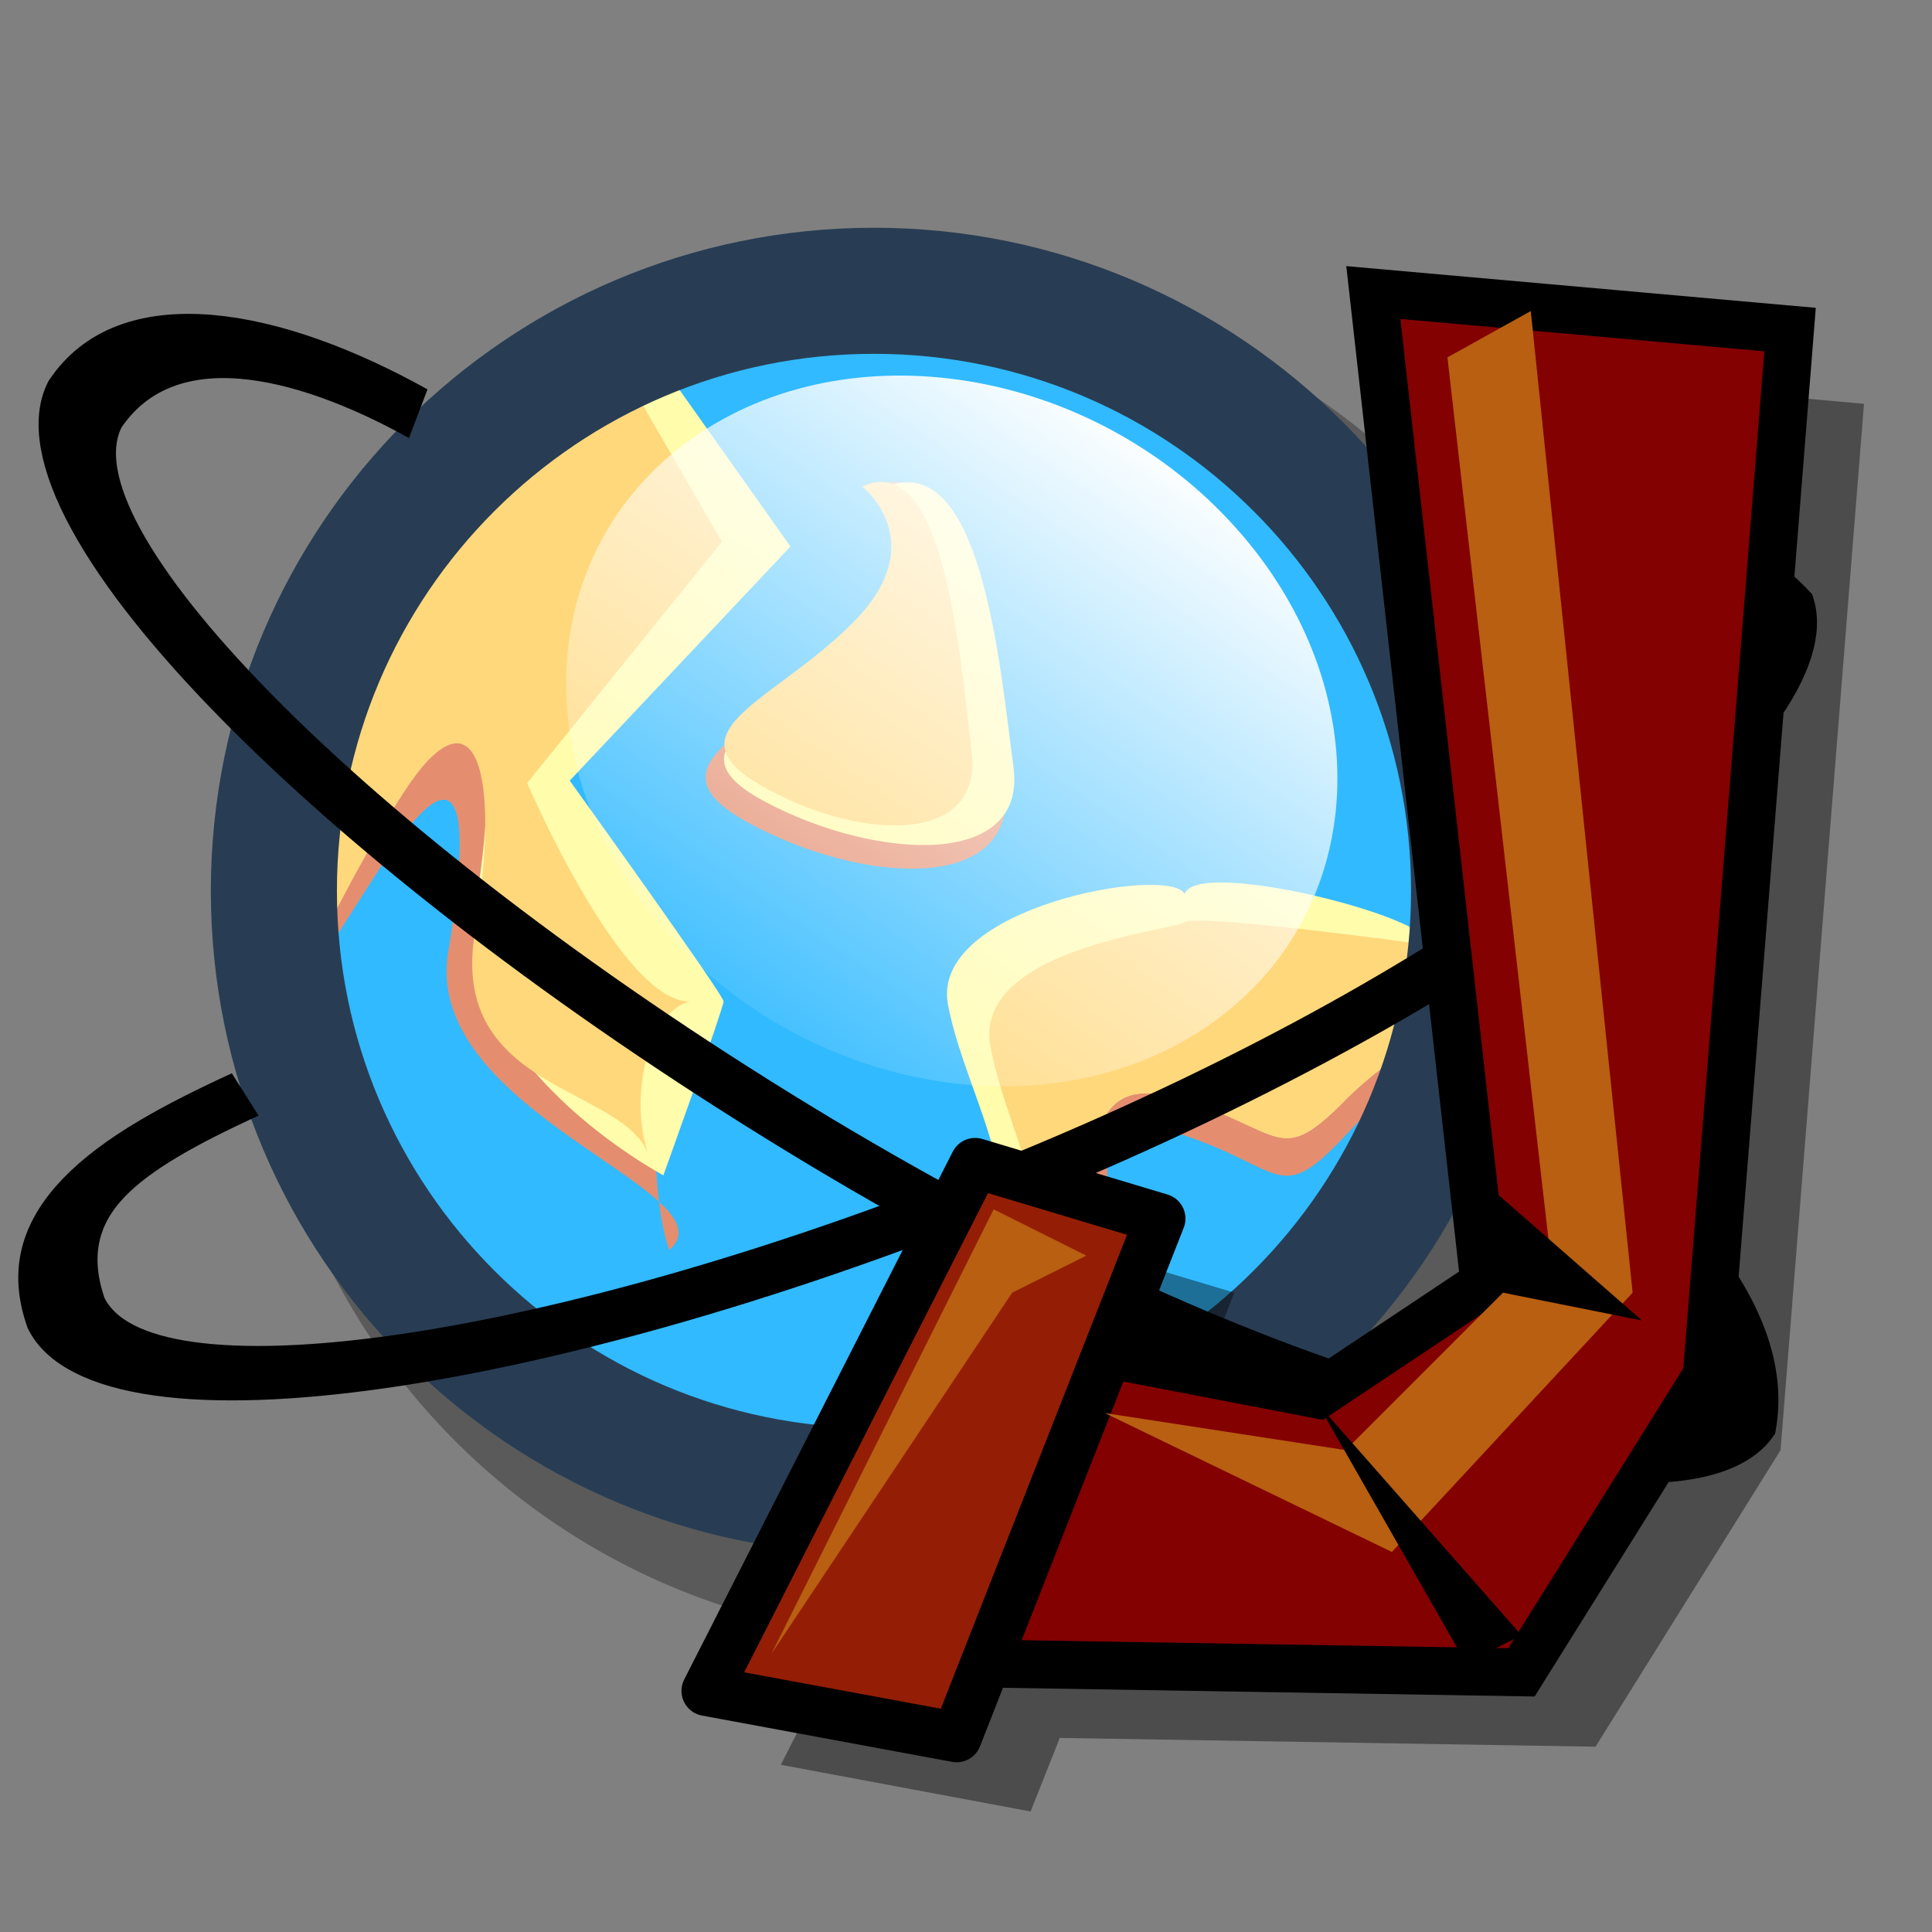 <?xml version="1.0" encoding="UTF-8" standalone="no"?>
<!DOCTYPE svg PUBLIC "-//W3C//DTD SVG 20010904//EN"
"http://www.w3.org/TR/2001/REC-SVG-20010904/DTD/svg10.dtd">
<!-- Created with Sodipodi ("http://www.sodipodi.com/") -->
<svg
   id="svg569"
   sodipodi:version="0.32"
   width="72pt"
   height="72pt"
   sodipodi:docbase="/home/zeus/.icons/gartoon/scalable/filesystems"
   sodipodi:docname="gnome-fs-web.svg"
   inkscape:version="0.40"
   xmlns="http://www.w3.org/2000/svg"
   xmlns:cc="http://web.resource.org/cc/"
   xmlns:inkscape="http://www.inkscape.org/namespaces/inkscape"
   xmlns:sodipodi="http://sodipodi.sourceforge.net/DTD/sodipodi-0.dtd"
   xmlns:rdf="http://www.w3.org/1999/02/22-rdf-syntax-ns#"
   xmlns:dc="http://purl.org/dc/elements/1.1/"
   xmlns:xlink="http://www.w3.org/1999/xlink">
  <rect width="100%" height="100%" fill="#808080" stroke="none"/>
  <defs
     id="defs571">
    <linearGradient
       id="linearGradient584">
      <stop
         style="stop-color:#ffffff;stop-opacity:0;"
         offset="0"
         id="stop585" />
      <stop
         style="stop-color:#ffffff;stop-opacity:1;"
         offset="1"
         id="stop586" />
    </linearGradient>
    <linearGradient
       xlink:href="#linearGradient584"
       id="linearGradient587"
       x1="28.252"
       y1="32.869"
       x2="68.36"
       y2="21.479"
       gradientUnits="userSpaceOnUse"
       spreadMethod="pad"
       gradientTransform="matrix(1.037,-1.811349e-6,3.827296e-7,0.964,2.057071e-6,1.075978e-6)" />
    <linearGradient
       inkscape:collect="always"
       xlink:href="#linearGradient632"
       id="linearGradient1121"
       gradientUnits="userSpaceOnUse"
       gradientTransform="scale(0.741,1.35)"
       spreadMethod="pad"
       x1="85.638"
       y1="17.444"
       x2="73.916"
       y2="54.628" />
    <linearGradient
       inkscape:collect="always"
       xlink:href="#linearGradient632"
       id="linearGradient1122"
       gradientUnits="userSpaceOnUse"
       spreadMethod="pad"
       x1="60.645"
       y1="19.296"
       x2="35.371"
       y2="69.143" />
    <sodipodi:namedview
       id="namedview1086"
       inkscape:zoom="2.5208333"
       inkscape:cx="-130.59065"
       inkscape:cy="72.764674"
       inkscape:window-width="825"
       inkscape:window-height="636"
       inkscape:window-x="6"
       inkscape:window-y="106"
       inkscape:current-layer="svg548" />
    <defs
       id="defs550">
      <linearGradient
         x1="0"
         y1="0"
         x2="1"
         y2="0"
         id="linearGradient632"
         gradientUnits="objectBoundingBox"
         spreadMethod="pad">
        <stop
           style="stop-color:#ffb700;stop-opacity:1;"
           offset="0"
           id="stop633" />
        <stop
           style="stop-color:#ffd58f;stop-opacity:0;"
           offset="1"
           id="stop634" />
      </linearGradient>
      <linearGradient
         x1="0"
         y1="0"
         x2="1"
         y2="0"
         id="linearGradient556"
         gradientUnits="objectBoundingBox"
         spreadMethod="pad">
        <stop
           style="stop-color:#000000;stop-opacity:1;"
           offset="0"
           id="stop557" />
        <stop
           style="stop-color:#bdf2ff;stop-opacity:0.384;"
           offset="1"
           id="stop558" />
      </linearGradient>
      <linearGradient
         x1="60.645"
         y1="19.296"
         x2="35.371"
         y2="69.143"
         id="linearGradient559"
         xlink:href="#linearGradient632"
         gradientUnits="userSpaceOnUse"
         spreadMethod="pad" />
      <linearGradient
         x1="85.638"
         y1="17.444"
         x2="73.916"
         y2="54.628"
         id="linearGradient631"
         xlink:href="#linearGradient632"
         gradientUnits="userSpaceOnUse"
         gradientTransform="scale(0.741,1.35)"
         spreadMethod="pad" />
      <defs
         id="defs3">
        <sodipodi:namedview
           id="namedview909" />
        <defs
           id="defs1702">
          <linearGradient
             x1="0"
             y1="0"
             x2="1"
             y2="0"
             id="linearGradient1703"
             gradientUnits="objectBoundingBox"
             spreadMethod="pad">
            <stop
               style="stop-color:#ffb700;stop-opacity:1;"
               offset="0"
               id="stop1704" />
            <stop
               style="stop-color:#ffd58f;stop-opacity:0;"
               offset="1"
               id="stop1705" />
          </linearGradient>
          <linearGradient
             x1="0"
             y1="0"
             x2="1"
             y2="0"
             id="linearGradient1706"
             gradientUnits="objectBoundingBox"
             spreadMethod="pad">
            <stop
               style="stop-color:#000000;stop-opacity:1;"
               offset="0"
               id="stop1707" />
            <stop
               style="stop-color:#bdf2ff;stop-opacity:0.384;"
               offset="1"
               id="stop1708" />
          </linearGradient>
          <linearGradient
             id="linearGradient1709"
             xlink:href="#linearGradient632"
             x1="60.645"
             y1="19.296"
             x2="35.371"
             y2="69.143"
             gradientUnits="userSpaceOnUse"
             spreadMethod="pad" />
          <linearGradient
             xlink:href="#linearGradient632"
             id="linearGradient1710"
             x1="85.638"
             y1="17.444"
             x2="73.916"
             y2="54.628"
             gradientUnits="userSpaceOnUse"
             spreadMethod="pad"
             gradientTransform="scale(0.741,1.35)" />
        </defs>
      </defs>
      <sodipodi:namedview
         id="namedview1711"
         pagecolor="#ffffff"
         bordercolor="#666666"
         borderopacity="1.0"
         inkscape:pageopacity="0.0"
         inkscape:pageshadow="2"
         inkscape:zoom="2.4559706"
         inkscape:cx="113.94414"
         inkscape:cy="73.007956"
         inkscape:window-width="812"
         inkscape:window-height="560"
         inkscape:window-x="103"
         inkscape:window-y="56" />
    </defs>
  </defs>
  <sodipodi:namedview
     id="base"
     inkscape:zoom="1.2604167"
     inkscape:cx="35.999999"
     inkscape:cy="35.999999"
     inkscape:window-width="640"
     inkscape:window-height="539"
     inkscape:window-x="-3"
     inkscape:window-y="478"
     inkscape:current-layer="svg569" />
  <path
     sodipodi:type="arc"
     style="font-size:12;fill:none;fill-rule:evenodd;stroke:#000000;stroke-width:8.5;stroke-opacity:0.3;"
     id="path589"
     d="M 83.824 45.391 A 40.46 40.46 0 1 0 2.905,45.391 A 40.459 40.459 0 1 0 83.824 45.391 L 43.364 45.391 z"
     sodipodi:cx="43.364311"
     sodipodi:cy="45.390781"
     sodipodi:rx="40.459526"
     sodipodi:ry="40.459522"
     transform="matrix(0.754,0,0,0.754,13.767,13.549)" />
  <path
     sodipodi:type="arc"
     style="font-size:12;fill:#31baff;fill-rule:evenodd;stroke-width:1pt;"
     id="path573"
     d="M 83.824 45.391 A 40.46 40.46 0 1 0 2.905,45.391 A 40.459 40.459 0 1 0 83.824 45.391 L 43.364 45.391 z"
     sodipodi:cx="43.364311"
     sodipodi:cy="45.390781"
     sodipodi:rx="40.459526"
     sodipodi:ry="40.459522"
     transform="matrix(0.677,0,0,0.677,14.04,13.839)" />
  <path
     style="font-size:12;fill:#e48e6f;fill-rule:evenodd;stroke-width:1pt;"
     d="M 28.507 13.428 L 33.508 22.067 L 21.427 37.031 C 21.427 37.031 27.304 50.75 31.558 50.578 C 28.918 51.14 28.922 62.482 30.242 66.003 C 34.377 62.431 14.868 57.486 16.528 47.526 C 18.187 37.567 17.014 35.017 12.449 42.071 C 7.884 49.126 7.054 50.993 7.469 47.673 C 7.884 44.353 6.463 19.778 28.507 13.428 z "
     id="path576"
     sodipodi:nodetypes="ccccccccc"
     transform="matrix(0.801,0,0,0.801,9.031,9.245)" />
  <path
     style="font-size:12;fill:#fffcac;fill-rule:evenodd;stroke-width:1pt;"
     d="M 30.708 12.401 L 37.762 22.36 L 24.068 36.884 C 24.068 36.884 33.612 50.163 33.612 50.578 C 33.612 50.993 29.878 61.367 29.878 61.367 C 29.878 61.367 16.599 54.313 18.259 44.353 C 19.919 34.394 18.259 30.659 13.694 37.714 C 9.129 44.768 7.054 50.993 7.469 47.673 C 7.884 44.353 9.544 16.55 30.708 12.401 z "
     id="path574"
     transform="matrix(0.801,0,0,0.801,9.031,9.245)" />
  <path
     style="font-size:12;fill:#ffd87c;fill-rule:evenodd;stroke-width:1pt;"
     d="M 28.507 13.428 L 33.508 22.067 L 21.427 37.031 C 21.427 37.031 27.304 50.75 31.558 50.578 C 28.918 51.14 27.677 56.672 28.997 60.193 C 27.53 55.792 16.528 56.241 18.188 46.282 C 19.847 36.322 18.259 30.659 13.694 37.714 C 9.129 44.768 7.054 50.993 7.469 47.673 C 7.884 44.353 6.463 19.778 28.507 13.428 z "
     id="path575"
     sodipodi:nodetypes="ccccccccc"
     transform="matrix(0.801,0,0,0.801,9.031,9.245)" />
  <path
     style="font-size:12;fill:#e48e6f;fill-rule:evenodd;stroke-width:1pt;"
     d="M 42.84 18.697 C 42.84 18.697 48.122 22.512 42.254 28.087 C 36.385 33.662 28.169 35.716 35.211 39.53 C 42.254 43.345 51.937 43.932 51.056 37.183 C 50.176 30.434 49.002 16.056 42.84 18.697 z "
     id="path577"
     transform="matrix(0.801,0,0,0.801,9.031,9.245)" />
  <path
     style="font-size:12;fill:#fffbaa;fill-rule:evenodd;stroke-width:1pt;"
     d="M 42.84 18.697 C 42.84 18.697 48.122 22.512 42.254 28.087 C 36.385 33.662 28.169 35.716 35.211 39.53 C 42.254 43.345 51.937 43.932 51.056 37.183 C 50.176 30.434 49.002 16.056 42.84 18.697 z "
     id="path578"
     transform="matrix(0.775,0,0,0.752,10.791,10.146)" />
  <path
     style="font-size:12;fill:#ffd87c;fill-rule:evenodd;stroke-width:1pt;"
     d="M 42.84 18.697 C 42.84 18.697 48.122 22.512 42.254 28.087 C 36.385 33.662 28.169 35.716 35.211 39.53 C 42.254 43.345 51.937 43.932 51.056 37.183 C 50.176 30.434 49.002 16.056 42.84 18.697 z "
     id="path579"
     transform="matrix(0.662,0,0,0.712,14.482,10.866)" />
  <path
     style="font-size:12;fill:#e48e6f;fill-rule:evenodd;stroke-width:1pt;"
     d="M 77.171 47.16 C 77.171 47.16 63.087 45.105 62.207 45.692 C 61.326 46.279 49.002 47.453 50.176 53.908 C 51.35 60.364 55.458 65.645 50.176 69.46 C 44.895 73.275 39.026 76.209 44.308 77.969 C 49.589 79.73 56.925 77.676 59.272 75.622 C 61.62 73.568 56.632 72.394 57.218 66.526 C 57.805 60.657 56.045 56.843 62.207 58.897 C 68.369 60.951 68.075 63.298 72.183 58.897 C 76.291 54.495 79.812 53.322 77.171 47.16 z "
     id="path580"
     transform="matrix(0.801,0,0,0.801,9.031,9.245)" />
  <path
     style="font-size:12;fill:#fffcac;fill-rule:evenodd;stroke-width:1pt;"
     d="M 77.171 47.16 C 78.345 45.61 63.087 41.386 62.207 43.833 C 61.326 41.94 46.361 44.664 47.535 51.119 C 48.709 57.574 53.697 64.716 48.416 68.53 C 43.134 72.345 39.026 76.209 44.308 77.969 C 49.589 79.73 56.925 77.676 59.272 75.622 C 61.62 73.568 55.458 72.394 56.045 66.526 C 56.632 60.657 56.045 55.293 62.207 57.347 C 68.369 59.401 68.075 61.748 72.183 57.347 C 76.291 52.946 79.812 53.322 77.171 47.16 z "
     id="path582"
     transform="matrix(0.801,0,0,0.758,9.031,11.19)"
     sodipodi:nodetypes="cccccccccc" />
  <path
     style="font-size:12;fill:#ffd87c;fill-rule:evenodd;stroke-width:1pt;"
     d="M 77.171 47.16 C 77.171 47.16 63.087 45.105 62.207 45.692 C 61.326 46.279 49.002 47.453 50.176 53.908 C 51.35 60.364 55.458 65.645 50.176 69.46 C 44.895 73.275 39.026 76.209 44.308 77.969 C 49.589 79.73 56.925 77.676 59.272 75.622 C 61.62 73.568 55.458 72.394 56.045 66.526 C 56.632 60.657 56.045 55.293 62.207 57.347 C 68.369 59.401 68.075 61.748 72.183 57.347 C 76.291 52.946 79.812 53.322 77.171 47.16 z "
     id="path581"
     transform="matrix(0.801,0,0,0.758,9.031,11.19)"
     sodipodi:nodetypes="cccccccccc" />
  <path
     transform="matrix(0.737,0,0,0.737,11.468,10.815)"
     style="font-size:12;fill:none;fill-rule:evenodd;stroke:#283d53;stroke-width:8.5;"
     d="M 83.824 45.391 C 83.824 67.724 65.698 85.85 43.364 85.85 C 21.031 85.85 2.905 67.724 2.905 45.391 C 2.905 23.057 21.031 4.931 43.364 4.931 C 65.698 4.931 83.824 23.057 83.824 45.391 z "
     id="path654" />
  <path
     transform="matrix(0.747,-0.532,0.735,0.824,-14.86,39.575)"
     style="font-size:12;fill:url(#linearGradient587);fill-rule:evenodd;stroke-width:1pt;"
     d="M 72.183 30.434 C 72.183 40.153 63.704 48.04 53.257 48.04 C 42.81 48.04 34.331 40.153 34.331 30.434 C 34.331 20.716 42.81 12.829 53.257 12.829 C 63.704 12.829 72.183 20.716 72.183 30.434 z "
     id="path588" />
  <path
     transform="matrix(0.977,0.596,-0.311,0.607,9.115,-0.12)"
     style="font-size:12;fill:none;fill-rule:evenodd;stroke:#000000;stroke-width:3.75;"
     d="M 72.701 17.392 C 78.866 18.681 86.632 20.315 88.296 29.101 C 87.514 38.419 69.472 47.129 46.278 47.129 C 23.083 47.129 4.259 39.053 4.259 29.101 C 4.825 20.931 10.869 17.452 17.359 17.02 "
     id="path1066"
     sodipodi:nodetypes="ccccc" />
  <path
     transform="matrix(1.01,-0.415,0.288,0.59,-9.398,49.842)"
     style="font-size:12;fill:none;fill-rule:evenodd;stroke:#000000;stroke-width:3.75;"
     d="M 75.972 18.729 C 82.137 20.018 86.632 20.315 88.296 29.101 C 87.514 38.419 69.472 47.129 46.278 47.129 C 23.083 47.129 4.259 39.053 4.259 29.101 C 4.825 20.931 9.481 19.362 15.971 18.93 "
     id="path1067"
     sodipodi:nodetypes="ccccc" />
  <g
     id="g1116"
     transform="translate(9.917,2.975)">
    <sodipodi:namedview
       id="namedview1123"
       inkscape:zoom="2.5208333"
       inkscape:cx="36.814308"
       inkscape:cy="51.739880"
       inkscape:window-width="923"
       inkscape:window-height="742"
       inkscape:window-x="6"
       inkscape:window-y="106"
       inkscape:current-layer="svg548" />
    <defs
       id="defs1124">
      <linearGradient
         x1="0"
         y1="0"
         x2="1"
         y2="0"
         id="linearGradient1125"
         gradientUnits="objectBoundingBox"
         spreadMethod="pad">
        <stop
           style="stop-color:#ffb700;stop-opacity:1;"
           offset="0"
           id="stop1126" />
        <stop
           style="stop-color:#ffd58f;stop-opacity:0;"
           offset="1"
           id="stop1127" />
      </linearGradient>
      <linearGradient
         x1="0"
         y1="0"
         x2="1"
         y2="0"
         id="linearGradient1128"
         gradientUnits="objectBoundingBox"
         spreadMethod="pad">
        <stop
           style="stop-color:#000000;stop-opacity:1;"
           offset="0"
           id="stop1129" />
        <stop
           style="stop-color:#bdf2ff;stop-opacity:0.384;"
           offset="1"
           id="stop1130" />
      </linearGradient>
      <linearGradient
         x1="60.645"
         y1="19.296"
         x2="35.371"
         y2="69.143"
         id="linearGradient1131"
         xlink:href="#linearGradient632"
         gradientUnits="userSpaceOnUse"
         spreadMethod="pad" />
      <linearGradient
         x1="85.638"
         y1="17.444"
         x2="73.916"
         y2="54.628"
         id="linearGradient1132"
         xlink:href="#linearGradient632"
         gradientUnits="userSpaceOnUse"
         gradientTransform="scale(0.741,1.35)"
         spreadMethod="pad" />
      <defs
         id="defs1133">
        <sodipodi:namedview
           id="namedview1134" />
        <defs
           id="defs1135">
          <linearGradient
             x1="0"
             y1="0"
             x2="1"
             y2="0"
             id="linearGradient1136"
             gradientUnits="objectBoundingBox"
             spreadMethod="pad">
            <stop
               style="stop-color:#ffb700;stop-opacity:1;"
               offset="0"
               id="stop1137" />
            <stop
               style="stop-color:#ffd58f;stop-opacity:0;"
               offset="1"
               id="stop1138" />
          </linearGradient>
          <linearGradient
             x1="0"
             y1="0"
             x2="1"
             y2="0"
             id="linearGradient1139"
             gradientUnits="objectBoundingBox"
             spreadMethod="pad">
            <stop
               style="stop-color:#000000;stop-opacity:1;"
               offset="0"
               id="stop1140" />
            <stop
               style="stop-color:#bdf2ff;stop-opacity:0.384;"
               offset="1"
               id="stop1141" />
          </linearGradient>
          <linearGradient
             id="linearGradient1142"
             xlink:href="#linearGradient632"
             x1="60.645"
             y1="19.296"
             x2="35.371"
             y2="69.143"
             gradientUnits="userSpaceOnUse"
             spreadMethod="pad" />
          <linearGradient
             xlink:href="#linearGradient632"
             id="linearGradient1143"
             x1="85.638"
             y1="17.444"
             x2="73.916"
             y2="54.628"
             gradientUnits="userSpaceOnUse"
             spreadMethod="pad"
             gradientTransform="scale(0.741,1.35)" />
        </defs>
      </defs>
      <sodipodi:namedview
         id="namedview1144"
         pagecolor="#ffffff"
         bordercolor="#666666"
         borderopacity="1.0"
         inkscape:pageopacity="0.0"
         inkscape:pageshadow="2"
         inkscape:zoom="2.4559706"
         inkscape:cx="113.94414"
         inkscape:cy="73.007956"
         inkscape:window-width="812"
         inkscape:window-height="560"
         inkscape:window-x="103"
         inkscape:window-y="56" />
      <linearGradient
         inkscape:collect="always"
         xlink:href="#linearGradient663"
         id="linearGradient1127"
         gradientUnits="userSpaceOnUse"
         gradientTransform="scale(0.802,1.246)"
         spreadMethod="pad"
         x1="76.036"
         y1="32.418"
         x2="75.517"
         y2="52.28" />
      <linearGradient
         inkscape:collect="always"
         xlink:href="#linearGradient663"
         id="linearGradient1152"
         gradientUnits="userSpaceOnUse"
         gradientTransform="scale(0.896,1.116)"
         spreadMethod="pad"
         x1="37.863"
         y1="41.466"
         x2="35.183"
         y2="69.739" />
      <linearGradient
         inkscape:collect="always"
         xlink:href="#linearGradient650"
         id="linearGradient1129"
         gradientUnits="userSpaceOnUse"
         gradientTransform="scale(1.382,0.724)"
         spreadMethod="pad"
         x1="24.464"
         y1="41.511"
         x2="25.766"
         y2="21.479" />
      <radialGradient
         inkscape:collect="always"
         xlink:href="#linearGradient672"
         id="radialGradient1130"
         gradientUnits="userSpaceOnUse"
         gradientTransform="scale(1.027,0.973)"
         spreadMethod="pad"
         cx="56.673"
         cy="71.401"
         fx="56.673"
         fy="71.401"
         r="1.283" />
    </defs>
    <path
       style="fill:#000000;fill-opacity:0.403;fill-rule:evenodd;stroke:none;stroke-width:2.562;stroke-linecap:butt;stroke-linejoin:miter;stroke-miterlimit:4;stroke-opacity:1"
       d="M 61.999,15.234 L 67.538,64.475 L 59.244,70.014 L 48.775,67.984 L 51.414,61.256 L 42.221,58.501 L 28.882,84.716 L 41.293,87.036 L 42.743,83.382 L 69.365,83.817 L 78.557,69.086 L 82.704,17.09 L 61.999,15.234 z "
       id="path1088" />
    <path
       style="fill:#830101;fill-opacity:1;fill-rule:evenodd;stroke:#000000;stroke-width:2.378;stroke-linecap:butt;stroke-linejoin:miter;stroke-miterlimit:4;stroke-opacity:1"
       d="M 58.323,11.561 L 79.03,13.401 L 74.889,65.398 L 65.686,80.123 L 37.617,79.663 L 43.599,64.018 L 55.563,66.319 L 63.845,60.797 L 58.323,11.561 z "
       id="path1756" />
    <path
       style="fill:#931e05;fill-opacity:1;fill-rule:evenodd;stroke:#000000;stroke-width:2.494;stroke-linecap:square;stroke-linejoin:round;stroke-miterlimit:4;stroke-opacity:1"
       d="M 47.74,57.576 L 37.617,83.344 L 25.192,81.044 L 38.537,54.815 L 47.74,57.576 z "
       id="path1757" />
    <path
       style="fill:#b85f11;fill-opacity:1;fill-rule:evenodd;stroke:none;stroke-width:0.25pt;stroke-linecap:butt;stroke-linejoin:miter;stroke-opacity:1"
       d="M 62.005,14.782 L 67.066,58.956 L 56.943,69.08 L 44.979,67.239 L 59.244,74.141 L 71.208,61.257 L 66.146,12.481 L 62.005,14.782 z "
       id="path1754" />
    <path
       style="fill:#000000;fill-opacity:1;fill-rule:evenodd;stroke:none;stroke-width:0.25pt;stroke-linecap:butt;stroke-linejoin:miter;stroke-opacity:1"
       d="M 55.563,66.779 L 62.925,79.663 L 65.686,78.283 L 55.563,66.779 z "
       id="path1752" />
    <path
       style="fill:#000000;fill-opacity:1;fill-rule:evenodd;stroke:none;stroke-width:0.25pt;stroke-linecap:butt;stroke-linejoin:miter;stroke-opacity:1"
       d="M 64.766,61.257 L 71.668,62.638 L 64.305,56.195 L 64.766,61.257 z "
       id="path1753" />
    <path
       style="fill:#b85f11;fill-opacity:1;fill-rule:evenodd;stroke:none;stroke-width:0.25pt;stroke-linecap:butt;stroke-linejoin:miter;stroke-opacity:1"
       d="M 44.059,59.416 L 39.457,57.116 L 28.414,79.203 L 40.378,61.257 L 44.059,59.416 z "
       id="path1755" />
  </g>
</svg>
